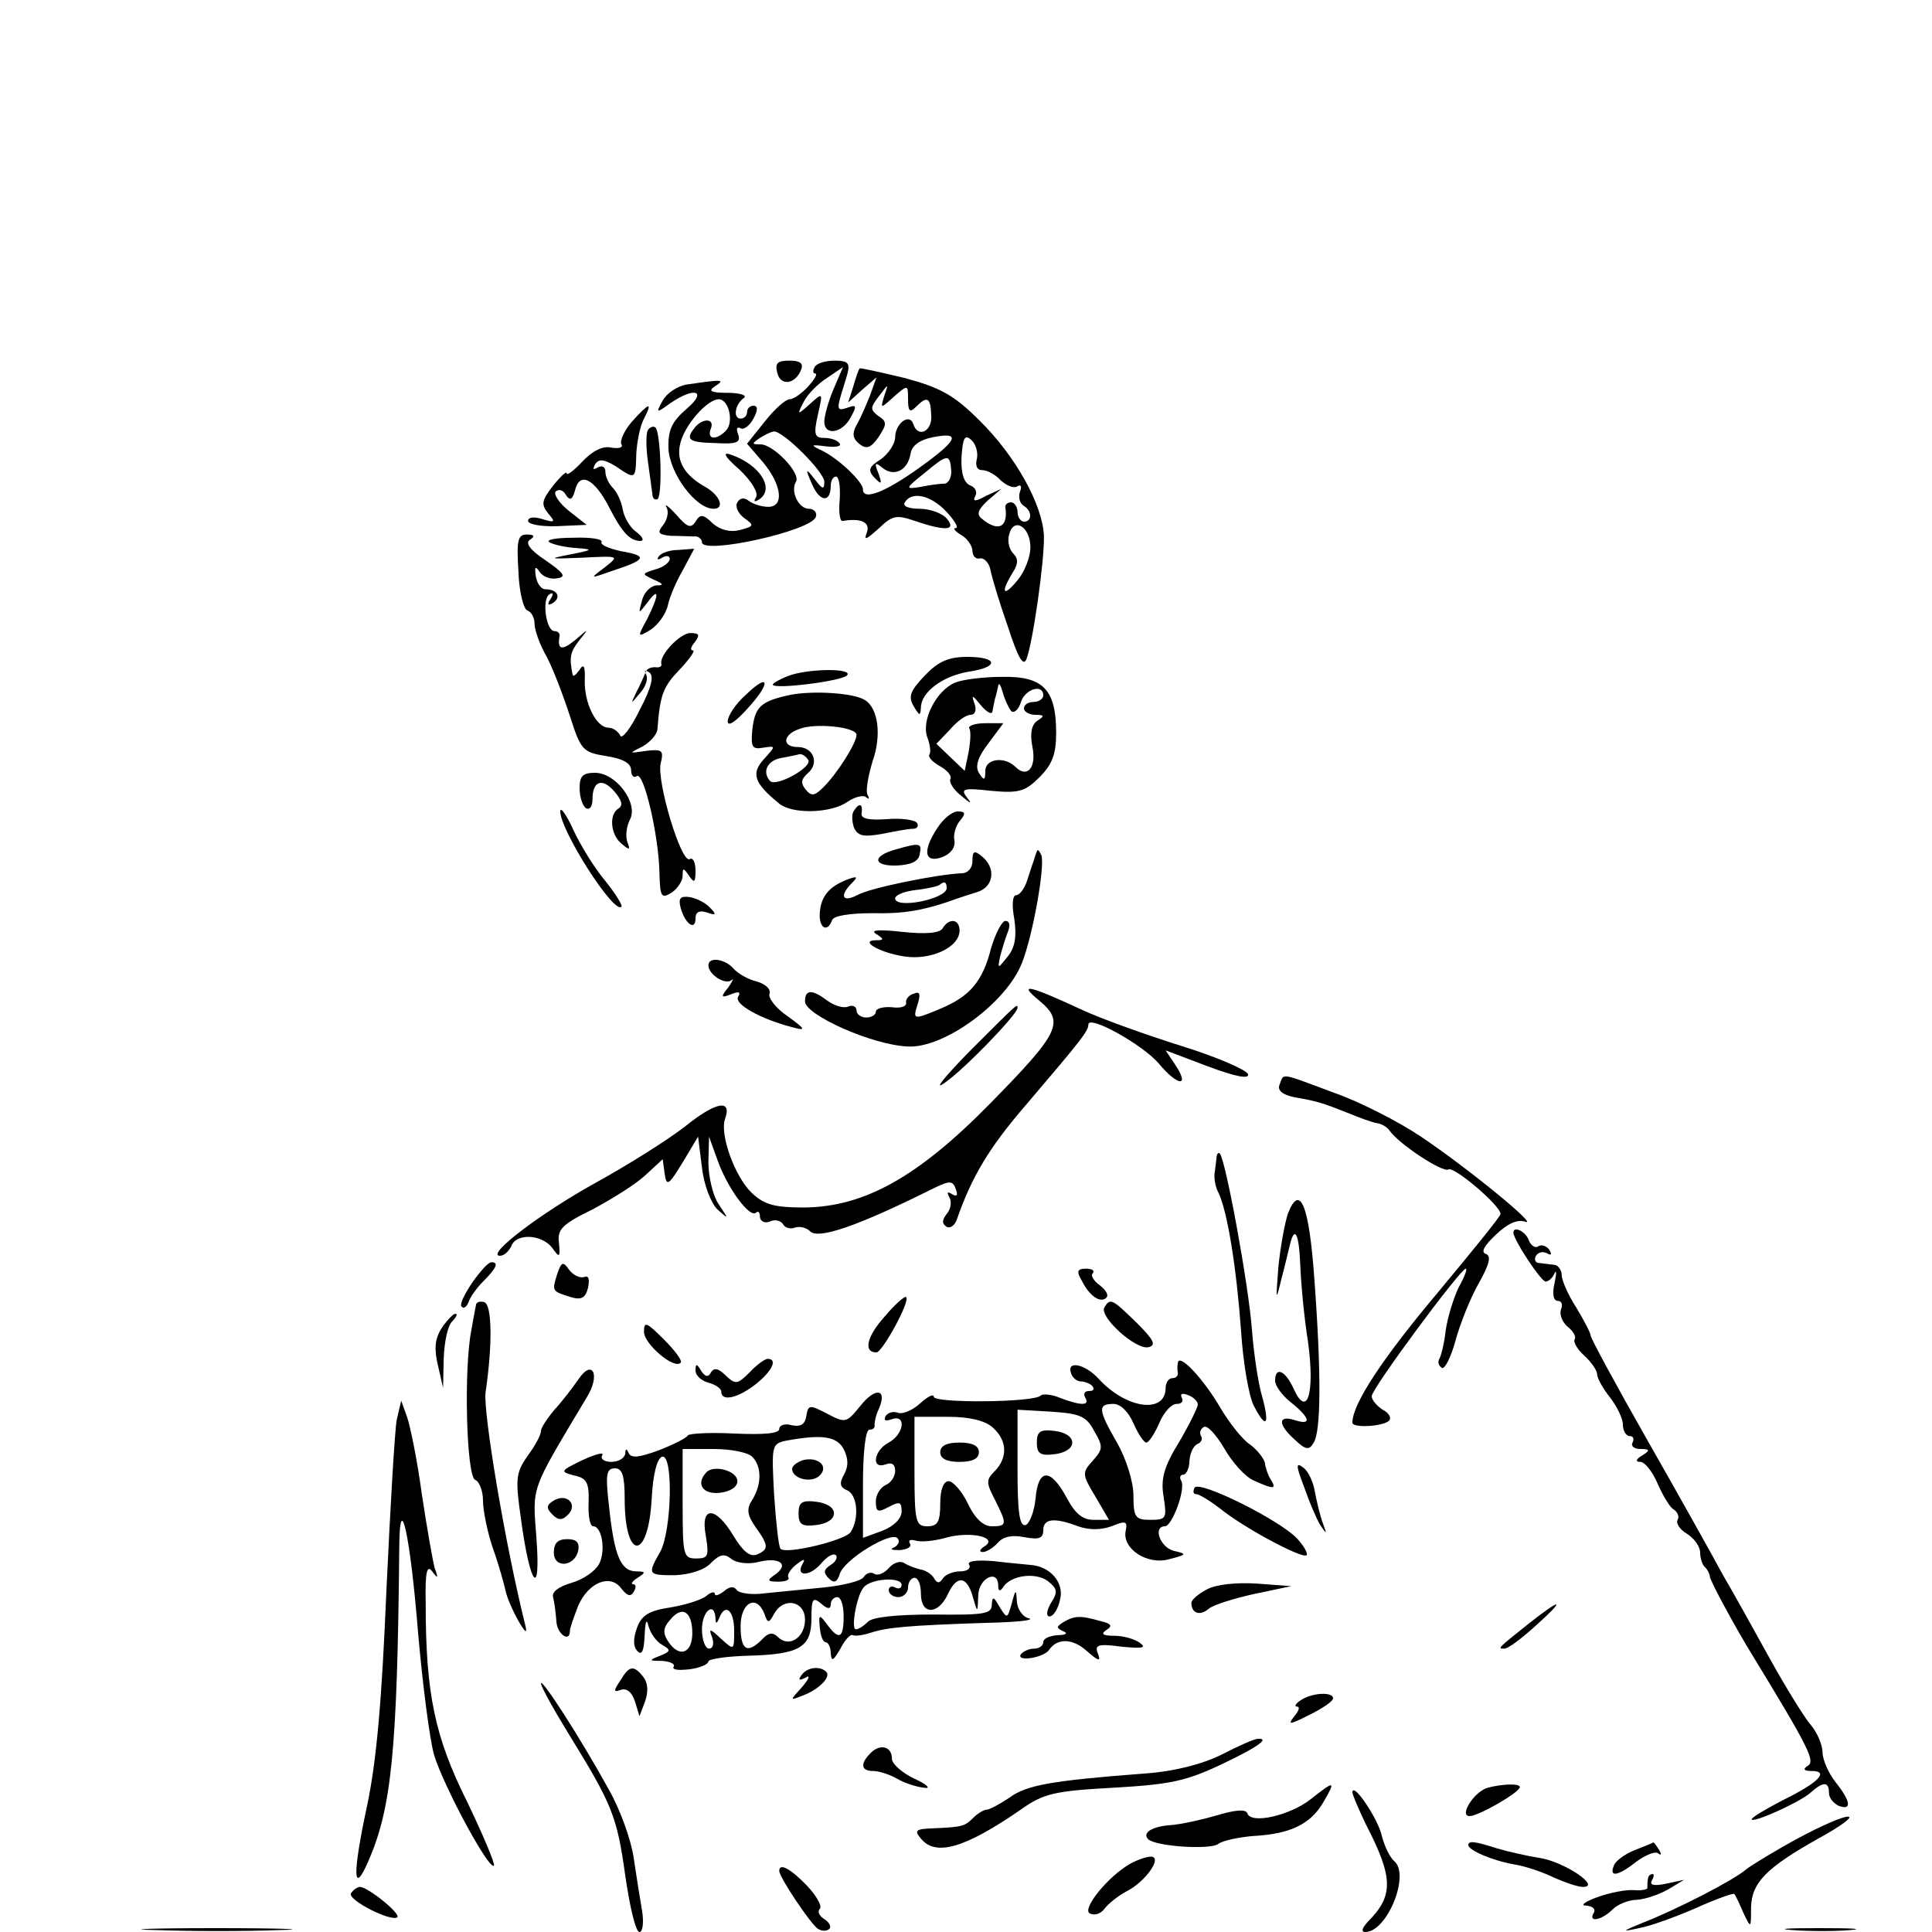 <?xml version="1.0" standalone="no"?>
<!DOCTYPE svg PUBLIC "-//W3C//DTD SVG 20010904//EN"
 "http://www.w3.org/TR/2001/REC-SVG-20010904/DTD/svg10.dtd">
<svg version="1.0" xmlns="http://www.w3.org/2000/svg"
 width="300pt" height="300pt" viewBox="0 0 300 300"
 preserveAspectRatio="xMidYMid meet">
<g transform="translate(0,300) scale(0.1,-0.1)"
fill="#000000" stroke="none">
<path d="M1207 2421 c5 -21 28 -18 37 5 4 10 -2 14 -18 14 -19 0 -23 -4 -19
-19z"/>
<path d="M1265 2430 c-3 -5 -3 -10 1 -10 4 0 -1 -9 -11 -20 -10 -11 -23 -20
-29 -20 -6 0 -23 -15 -38 -34 l-28 -35 25 -29 c29 -35 33 -69 8 -69 -10 0 -23
4 -30 9 -7 6 -14 5 -18 -2 -4 -6 1 -17 10 -24 17 -12 16 -13 -6 -19 -15 -4
-30 0 -42 10 -15 15 -20 15 -27 3 -7 -11 -13 -9 -30 11 -12 13 -19 18 -15 11
4 -7 1 -19 -5 -27 -10 -12 -8 -15 11 -17 13 0 30 -1 37 -1 6 1 12 -4 12 -9 0
-20 173 18 177 40 2 6 -3 12 -11 12 -16 0 -29 27 -20 42 8 13 -35 58 -55 58
-14 0 -14 1 -1 10 8 5 18 10 22 10 15 0 78 -63 78 -78 0 -13 -3 -12 -15 4 -14
18 -15 17 -4 -8 12 -28 29 -29 29 -2 0 8 4 14 8 14 5 0 7 -16 6 -35 -2 -19 0
-34 4 -34 29 5 44 -2 38 -18 -5 -13 -1 -11 18 6 22 21 28 22 57 12 47 -16 65
-15 49 4 -7 8 -26 15 -42 15 -17 0 -27 4 -23 10 11 18 41 11 65 -15 13 -14 19
-25 14 -25 -5 0 -1 -5 9 -11 9 -5 17 -17 17 -24 0 -8 5 -14 12 -12 6 1 14 -7
16 -18 2 -11 14 -51 27 -88 16 -49 24 -63 29 -50 10 26 28 153 27 191 -2 48
-44 124 -100 179 -40 40 -61 51 -116 66 -38 9 -69 16 -70 15 -2 -2 -6 -14 -10
-28 l-8 -25 22 20 22 19 -10 -28 c-6 -15 -15 -36 -21 -46 -7 -13 -6 -21 4 -29
11 -9 18 -7 30 10 13 20 14 24 0 33 -13 10 -13 13 1 31 15 20 15 20 8 0 -6
-20 -6 -20 15 -1 22 19 22 19 22 -4 0 -19 3 -21 12 -12 18 18 23 15 24 -13 2
-25 -21 -36 -28 -13 -6 17 -28 0 -28 -21 0 -10 -10 -25 -22 -34 -19 -12 -21
-17 -10 -29 11 -11 12 -10 6 7 -7 17 -5 18 7 8 18 -14 39 -3 43 23 2 12 14 21
34 25 45 9 40 -4 -20 -47 -53 -38 -88 -52 -88 -34 0 12 -39 49 -65 61 -17 8
-16 9 7 6 15 -2 25 0 22 4 -3 5 -13 9 -24 9 -15 0 -17 5 -10 36 8 35 8 35 -12
17 -20 -18 -21 -18 -10 3 6 12 22 28 36 37 l25 17 -15 -35 c-8 -19 -14 -41
-14 -50 0 -22 28 -18 41 7 10 18 9 20 -5 15 -14 -5 -16 -3 -12 13 3 11 9 29
12 40 4 16 1 20 -20 20 -14 0 -28 -4 -31 -10z m252 -142 c-3 -11 0 -18 8 -18
8 0 21 -7 29 -16 9 -8 20 -13 26 -9 5 3 7 0 4 -8 -3 -8 -1 -18 5 -22 14 -8 14
-25 1 -25 -5 0 -10 7 -10 15 0 8 -5 15 -10 15 -5 0 -9 -3 -9 -7 5 -32 -11 -40
-37 -18 -8 7 -5 14 10 28 l21 18 -24 -11 c-16 -9 -21 -9 -17 -1 4 6 1 14 -7
17 -10 4 -15 18 -14 44 2 30 5 36 15 27 7 -6 11 -19 9 -29z m-40 -18 c1 -11
-4 -20 -10 -21 -7 0 -23 -2 -37 -5 -25 -4 -25 -3 5 21 36 30 40 31 42 5z m123
-120 c0 -15 -9 -38 -20 -51 -22 -27 -27 -20 -8 11 9 14 10 22 1 31 -6 6 -9 19
-6 29 7 28 33 12 33 -20z"/>
<path d="M1067 2403 c-15 -2 -32 -14 -38 -25 -11 -20 -10 -20 12 -4 38 26 58
19 25 -9 -23 -20 -29 -33 -28 -62 2 -38 42 -93 70 -93 18 0 10 21 -13 34 -32
18 -45 40 -39 66 6 29 42 70 60 70 16 0 24 -36 11 -49 -16 -16 -30 -13 -23 4
6 16 -14 16 -26 0 -14 -18 -8 -22 33 -23 33 -2 40 1 35 14 -3 8 -2 12 4 9 5
-3 14 4 20 15 7 13 7 20 0 20 -5 0 -10 -4 -10 -10 0 -5 -4 -10 -10 -10 -12 0
-9 22 5 32 6 4 -6 8 -25 8 -26 0 -31 3 -20 10 17 11 12 11 -43 3z"/>
<path d="M981 2345 c-12 -14 -19 -30 -16 -35 3 -5 -4 -7 -16 -5 -13 3 -29 -5
-45 -22 -13 -14 -24 -22 -24 -18 0 4 -9 -4 -21 -19 -18 -23 -19 -29 -8 -43 12
-14 11 -15 -9 -9 -13 4 -22 3 -22 -3 0 -5 20 -9 46 -8 l45 2 -28 22 c-15 12
-24 26 -20 30 5 4 12 2 16 -6 6 -9 10 -7 14 8 7 29 30 18 53 -27 20 -39 32
-52 49 -52 6 1 2 7 -7 14 -10 7 -19 23 -21 35 -2 12 -9 27 -15 33 -7 7 -12 18
-12 26 0 7 -5 10 -12 6 -7 -4 -8 -3 -4 5 6 9 14 8 32 -3 31 -21 31 -21 32 19
1 19 6 44 12 55 14 27 8 25 -19 -5z"/>
<path d="M1006 2332 c-3 -5 -3 -27 0 -48 3 -21 6 -44 7 -51 0 -7 4 -10 8 -8 8
6 5 102 -3 111 -3 3 -9 1 -12 -4z"/>
<path d="M1148 2271 c19 -18 30 -36 26 -43 -4 -7 -3 -8 4 -4 26 16 3 54 -43
70 -14 5 -10 -3 13 -23z"/>
<path d="M805 2113 c1 -32 8 -59 14 -61 6 -2 11 -11 11 -20 0 -10 8 -33 19
-52 10 -19 26 -61 36 -92 17 -53 20 -56 56 -62 26 -4 39 -11 39 -22 0 -8 4
-13 9 -9 11 6 34 -93 35 -151 1 -37 3 -40 19 -30 9 6 17 18 17 26 0 13 1 13
10 0 8 -12 10 -10 10 8 0 13 -4 21 -9 18 -13 -8 -52 122 -45 149 5 20 2 22
-23 19 -27 -4 -27 -4 -5 7 12 7 23 19 23 28 4 53 9 65 35 92 15 16 24 29 20
29 -5 0 -3 6 3 13 8 11 7 14 -7 14 -16 0 -49 -35 -45 -48 1 -4 -3 -6 -10 -5
-7 0 -14 -3 -15 -9 -2 -5 -8 -19 -14 -30 -9 -19 -9 -19 6 -1 9 10 13 23 9 29
-3 6 -1 7 5 3 8 -5 4 -23 -15 -59 -14 -29 -28 -46 -30 -39 -3 6 -11 12 -18 12
-19 0 -38 38 -37 74 1 22 -2 26 -8 16 -6 -8 -10 -12 -11 -7 -5 26 -4 34 10 52
16 20 16 20 -6 1 -21 -17 -28 -15 -24 7 0 4 -3 7 -8 7 -13 0 -20 49 -8 57 6 4
7 1 2 -7 -6 -9 -4 -11 4 -6 13 9 6 21 -12 21 -7 0 -13 9 -15 20 -2 15 -1 17 6
7 5 -8 18 -12 27 -10 15 2 11 8 -18 28 -24 16 -32 27 -24 32 8 5 7 8 -5 8 -14
0 -16 -9 -13 -57z"/>
<path d="M853 2158 c7 -4 26 -8 42 -9 27 -2 26 -3 -10 -10 -35 -7 -33 -7 19
-5 58 3 58 3 35 -15 -24 -18 -24 -18 13 -5 52 17 54 23 13 30 -19 4 -33 10
-31 14 3 5 -17 8 -44 7 -26 0 -43 -3 -37 -7z"/>
<path d="M1023 2136 c-4 -5 -1 -6 5 -2 7 4 12 3 12 -2 0 -5 -10 -13 -22 -16
-22 -7 -22 -7 -3 -16 16 -7 16 -9 4 -9 -9 -1 -19 -11 -22 -23 -6 -22 -6 -22 8
-4 19 26 19 13 0 -25 -16 -29 -15 -29 5 -17 11 7 24 24 27 38 3 14 14 39 24
56 l17 32 -25 -2 c-14 0 -27 -5 -30 -10z"/>
<path d="M1436 1951 c-23 -24 -26 -33 -17 -48 9 -15 10 -15 11 -2 0 24 33 49
74 56 48 7 46 23 -2 23 -29 0 -45 -7 -66 -29z"/>
<path d="M1223 1950 c-13 -5 -23 -11 -23 -13 0 -8 105 5 115 14 12 12 -63 11
-92 -1z"/>
<path d="M1158 1921 c-16 -14 -28 -33 -28 -41 0 -9 12 -1 30 19 38 41 35 58
-2 22z"/>
<path d="M1483 1940 c-29 -12 -53 -59 -43 -85 4 -11 6 -23 3 -27 -2 -4 6 -12
17 -18 11 -6 18 -15 16 -19 -3 -5 4 -17 17 -27 14 -12 17 -13 9 -3 -11 14 -7
16 37 11 43 -4 53 -1 75 21 20 20 26 36 26 69 0 67 -20 88 -83 87 -29 0 -62
-4 -74 -9z m87 -44 c4 -4 11 1 15 13 6 21 35 30 35 11 0 -5 -7 -10 -15 -10 -8
0 -15 -4 -15 -10 0 -5 8 -10 18 -10 14 0 14 -2 3 -9 -9 -6 -12 -19 -8 -40 7
-33 -8 -50 -26 -32 -17 17 -47 13 -47 -6 0 -15 -2 -16 -10 -3 -6 10 -2 24 15
46 l23 31 -28 0 c-16 0 -27 -4 -25 -8 3 -4 2 -20 -1 -37 l-6 -29 -22 21 -22
21 21 22 c11 13 25 23 32 23 7 0 10 7 6 18 -5 14 -3 13 10 -3 9 -11 17 -15 18
-10 1 6 3 15 4 20 2 6 4 15 5 20 1 6 4 1 7 -10 3 -11 9 -24 13 -29z"/>
<path d="M1227 1921 c-46 -10 -55 -18 -59 -56 -2 -25 0 -29 17 -26 20 3 20 3
1 -18 -20 -22 -15 -37 23 -68 20 -18 82 -16 107 2 12 8 25 11 29 7 5 -4 5 -2
2 4 -3 6 1 29 8 52 14 40 9 82 -12 95 -17 11 -80 15 -116 8z m103 -62 c0 -13
-30 -60 -51 -81 -14 -14 -19 -15 -28 -4 -8 10 -7 16 3 25 19 16 9 41 -15 41
-25 0 -24 19 2 28 25 10 89 3 89 -9z m-75 -39 c7 -11 -49 -42 -59 -33 -13 14
-5 32 17 36 12 2 25 5 29 6 4 0 9 -3 13 -9z"/>
<path d="M900 1776 c0 -14 5 -28 10 -31 6 -3 10 3 10 14 0 28 15 34 34 12 11
-13 14 -21 7 -26 -16 -9 -13 -41 4 -55 13 -11 14 -10 9 3 -3 9 -1 24 4 34 14
25 -21 73 -54 73 -19 0 -24 -5 -24 -24z"/>
<path d="M870 1740 c0 -29 83 -160 95 -148 2 2 -9 20 -25 40 -17 20 -39 56
-50 80 -11 24 -20 36 -20 28z"/>
<path d="M1326 1741 c-4 -5 -3 -17 0 -26 6 -13 14 -15 43 -10 20 4 41 8 48 8
7 0 10 4 7 9 -3 5 -25 8 -47 6 -30 -2 -41 1 -39 10 2 14 -4 16 -12 3z"/>
<path d="M1456 1715 c-24 -36 -21 -56 7 -46 13 5 21 15 19 26 -2 9 2 23 9 31
9 11 8 14 -4 14 -8 0 -22 -11 -31 -25z"/>
<path d="M1391 1681 c-37 -10 -36 -26 1 -25 22 1 34 6 36 17 4 18 1 19 -37 8z"/>
<path d="M1510 1663 c0 -11 -7 -19 -17 -19 -40 -2 -143 -23 -162 -34 -23 -12
-28 -1 -8 19 10 10 8 11 -8 5 -28 -11 -40 -26 -42 -51 -2 -24 12 -32 19 -12 2
7 27 11 63 11 50 -1 80 4 135 24 3 1 15 5 28 9 25 8 29 37 7 55 -12 10 -15 9
-15 -7z m-40 -42 c0 -17 -80 -33 -80 -16 0 5 14 11 32 13 18 2 35 6 37 8 7 6
11 5 11 -5z"/>
<path d="M1610 1678 c-2 -5 -4 -11 -5 -15 -2 -5 -6 -18 -10 -30 -4 -13 -12
-23 -17 -23 -6 0 -7 -16 -3 -37 4 -28 1 -44 -10 -58 -16 -20 -16 -20 -12 0 3
11 8 28 12 38 4 10 3 17 -4 17 -5 0 -15 -19 -22 -42 -13 -52 -33 -75 -78 -94
-43 -18 -44 -18 -36 7 5 16 3 20 -6 16 -8 -2 -13 -9 -12 -14 1 -6 -9 -9 -22
-7 -14 1 -25 -2 -25 -7 0 -5 -7 -9 -15 -9 -8 0 -15 5 -15 11 0 6 -6 9 -13 6
-7 -3 -21 1 -32 9 -24 18 -35 18 -35 -1 0 -21 105 -68 160 -70 56 -3 153 68
177 130 17 43 36 151 30 167 -3 7 -6 10 -7 6z"/>
<path d="M1057 1590 c7 -25 23 -36 23 -16 0 10 6 13 18 9 14 -5 15 -3 5 7 -7
8 -21 15 -32 17 -15 2 -18 -2 -14 -17z"/>
<path d="M1464 1559 c-4 -8 -26 -10 -63 -6 -36 4 -50 3 -41 -3 13 -8 13 -10 1
-10 -28 0 4 -19 42 -25 42 -7 87 14 87 40 0 18 -16 20 -26 4z"/>
<path d="M1100 1501 c0 -14 26 -31 36 -23 4 4 2 -1 -5 -11 -12 -15 -12 -17 4
-11 12 5 16 4 11 -4 -6 -11 34 -34 84 -47 22 -6 22 -4 -7 17 -18 12 -31 29
-28 35 2 7 -6 15 -20 19 -13 3 -29 12 -36 20 -13 15 -39 19 -39 5z"/>
<path d="M1614 1446 c40 -33 31 -50 -77 -160 -112 -114 -195 -160 -288 -161
-46 0 -62 4 -82 23 -26 25 -50 91 -41 115 11 31 -15 26 -62 -12 -27 -21 -89
-60 -138 -87 -87 -48 -172 -113 -150 -114 7 0 14 7 18 15 7 20 46 19 63 -2 12
-17 13 -16 11 7 -3 21 5 29 52 52 30 16 67 39 82 53 l27 25 3 -22 c3 -21 6
-19 28 17 l24 40 6 -48 c3 -27 14 -55 24 -65 18 -16 18 -16 2 8 -9 13 -16 43
-16 65 l1 40 13 -36 c15 -43 50 -91 60 -82 3 3 6 1 6 -6 0 -7 7 -11 15 -8 8 4
17 2 21 -4 3 -6 12 -8 19 -5 7 2 17 0 23 -6 13 -13 75 9 184 63 32 16 37 17
42 3 4 -10 2 -13 -6 -8 -7 4 -8 3 -4 -5 4 -6 3 -18 -4 -26 -7 -9 -8 -15 0 -20
5 -3 13 2 16 12 23 66 50 111 106 176 87 102 98 116 98 126 0 16 84 -31 109
-60 29 -35 49 -38 27 -4 l-16 24 66 -25 c43 -16 64 -20 62 -12 -3 7 -49 27
-104 44 -54 17 -124 42 -154 56 -84 39 -100 42 -66 14z"/>
<path d="M1505 1367 c-38 -39 -56 -61 -39 -49 30 20 114 107 114 117 0 7 1 8
-75 -68z"/>
<path d="M1987 1316 c-4 -9 4 -16 24 -20 36 -6 46 -10 84 -25 17 -7 36 -14 43
-15 8 -1 17 -7 20 -12 15 -21 82 -65 91 -60 8 6 81 -56 81 -69 0 -4 -45 -59
-99 -124 -84 -100 -131 -171 -131 -200 0 -9 48 -6 57 3 4 4 0 12 -10 17 -9 6
-17 15 -17 21 0 12 138 198 146 198 3 0 -2 -13 -11 -29 -8 -17 -17 -46 -20
-66 -2 -19 -7 -40 -10 -45 -3 -5 -1 -11 4 -14 4 -3 14 16 21 42 7 26 23 66 36
89 17 30 20 43 11 46 -8 3 -2 13 16 30 18 17 33 24 45 20 24 -9 -91 85 -163
133 -33 22 -93 53 -133 67 -86 32 -78 31 -85 13z"/>
<path d="M1889 1202 c-1 -7 -2 -18 -3 -24 -1 -7 1 -21 6 -30 14 -29 28 -117
35 -213 3 -49 12 -103 20 -118 19 -37 25 -30 13 14 -6 19 -13 66 -16 104 -5
69 -41 265 -50 274 -2 2 -5 -1 -5 -7z"/>
<path d="M2000 1116 c-5 -15 -12 -53 -15 -84 -4 -53 -4 -54 5 -17 6 22 11 45
13 52 7 30 14 19 16 -30 1 -28 6 -83 12 -120 11 -80 -1 -120 -22 -74 -13 29
-29 36 -29 13 0 -8 11 -23 25 -34 30 -24 32 -36 5 -27 -26 8 -26 -7 1 -31 17
-16 22 -16 29 -4 11 18 12 104 1 253 -8 114 -22 151 -41 103z"/>
<path d="M2350 1086 c0 -11 43 -76 50 -76 5 0 11 6 14 13 3 6 3 0 0 -15 -4
-17 -2 -28 5 -28 6 0 8 -6 5 -13 -3 -8 2 -20 10 -27 9 -7 14 -16 11 -20 -2 -4
4 -15 15 -25 11 -10 20 -23 20 -29 0 -6 9 -22 20 -36 11 -14 20 -33 20 -42 0
-10 5 -18 11 -18 5 0 7 -4 4 -10 -3 -5 2 -10 12 -10 15 0 16 -2 3 -10 -10 -6
-11 -10 -3 -10 7 0 19 -15 27 -34 8 -18 19 -37 25 -40 6 -4 9 -11 6 -16 -3 -5
3 -15 15 -22 11 -7 20 -20 20 -29 0 -8 3 -19 8 -23 4 -4 7 -11 7 -14 0 -6 40
-80 66 -122 89 -146 98 -165 86 -172 -8 -5 -6 -8 6 -8 28 0 11 -18 -44 -45
-27 -14 -49 -27 -49 -30 0 -7 74 26 91 41 20 18 29 18 29 0 0 -8 7 -16 15 -20
21 -8 19 7 -5 37 -11 14 -20 35 -20 46 0 11 -8 30 -17 41 -10 11 -39 58 -64
103 -25 45 -58 105 -74 132 -15 28 -67 121 -116 207 -49 86 -89 160 -89 164 0
4 -10 23 -22 43 -13 20 -23 43 -23 51 0 8 -6 16 -12 16 -7 1 -18 2 -24 3 -5 0
-7 6 -4 11 4 6 11 7 17 4 7 -4 8 -2 4 5 -4 6 -12 9 -17 6 -5 -4 -12 1 -15 9
-5 14 -24 23 -24 12z"/>
<path d="M733 1008 c-12 -18 -20 -34 -16 -37 3 -4 8 0 11 8 2 7 13 22 23 32
20 20 24 29 12 29 -5 0 -18 -15 -30 -32z"/>
<path d="M865 1021 c-8 -26 -8 -26 21 -35 16 -5 23 -2 27 14 3 14 1 20 -6 17
-7 -2 -17 3 -23 11 -10 14 -12 13 -19 -7z"/>
<path d="M1680 1011 c12 -24 29 -35 38 -26 4 4 -1 12 -10 19 -10 7 -15 16 -11
19 3 4 -1 7 -11 7 -13 0 -15 -4 -6 -19z"/>
<path d="M1374 956 c-28 -31 -34 -56 -13 -56 9 0 53 80 46 86 -2 2 -17 -11
-33 -30z"/>
<path d="M739 973 c-1 -4 -4 -21 -7 -38 -12 -59 -8 -228 6 -233 6 -2 12 -17
12 -32 0 -16 7 -50 16 -76 9 -25 17 -55 19 -64 2 -10 11 -31 20 -47 10 -17 14
-21 11 -8 -32 128 -66 333 -62 363 11 75 10 136 -2 140 -7 2 -13 0 -13 -5z"/>
<path d="M1715 970 c-9 -14 48 -66 68 -62 13 3 9 11 -18 38 -38 37 -41 39 -50
24z"/>
<path d="M686 938 c-11 -17 -12 -33 -6 -58 l8 -35 1 46 c1 25 6 50 13 57 7 7
9 12 5 12 -3 0 -13 -10 -21 -22z"/>
<path d="M1000 932 c0 -19 47 -59 57 -48 3 3 -9 19 -26 36 -27 27 -31 29 -31
12z"/>
<path d="M1164 869 c-19 -19 -22 -19 -37 -5 -11 11 -18 13 -23 5 -4 -8 -9 -7
-15 2 -7 12 -9 12 -9 1 0 -8 9 -16 20 -19 11 -3 20 -9 20 -14 0 -16 26 -10 54
12 25 20 34 39 18 39 -4 0 -17 -9 -28 -21z"/>
<path d="M1829 884 c-1 -5 -1 -12 0 -16 0 -5 -3 -8 -9 -8 -5 0 -10 -7 -10 -15
0 -41 -61 -33 -104 14 -21 23 -50 29 -43 9 2 -7 9 -13 15 -13 5 0 14 -3 18 -7
4 -5 2 -8 -5 -8 -7 0 -9 -4 -6 -10 8 -13 -6 -13 -38 -1 -14 6 -28 7 -31 4 -10
-11 -166 -12 -166 -2 0 5 -9 1 -21 -10 -12 -11 -27 -17 -34 -15 -7 3 -16 1
-20 -5 -3 -7 0 -8 9 -5 24 9 20 -23 -4 -36 -23 -12 -28 -42 -5 -34 10 4 15 0
15 -10 0 -9 -7 -19 -15 -22 -8 -4 -15 -15 -15 -25 0 -17 3 -18 20 -9 17 9 20
8 20 -7 0 -11 -12 -23 -30 -30 l-30 -11 0 84 c0 49 4 84 10 84 6 0 9 3 8 8 0
4 2 15 7 25 13 31 -6 33 -29 4 -22 -27 -23 -27 -52 -12 -27 14 -29 14 -32 -4
-2 -13 -9 -17 -23 -14 -10 3 -19 0 -19 -6 0 -7 -24 -9 -70 -7 -38 2 -71 0 -72
-3 -2 -4 -22 -14 -45 -23 -30 -11 -43 -13 -47 -4 -3 7 -5 7 -5 -1 -1 -7 -10
-13 -22 -13 -11 0 -17 5 -14 10 4 6 -10 2 -30 -7 -35 -17 -36 -18 -14 -24 20
-4 24 -11 23 -42 -1 -20 2 -37 7 -37 14 0 20 -39 9 -59 -6 -11 -25 -24 -43
-29 -20 -6 -31 -14 -28 -23 2 -8 4 -24 5 -37 1 -19 21 -34 21 -14 0 4 6 21 13
39 16 36 50 50 67 26 9 -11 14 -13 19 -5 4 7 4 12 -1 12 -4 0 -1 5 7 10 13 8
13 10 -2 10 -24 0 -34 24 -42 98 -6 52 -5 62 9 62 11 0 15 -11 15 -47 0 -98
37 -97 42 1 2 36 8 61 16 64 18 5 15 -116 -3 -148 -20 -35 -19 -36 23 -36 23
1 46 8 56 19 14 14 21 15 32 6 8 -6 25 -8 39 -5 34 9 51 -2 30 -18 -15 -10
-14 -12 4 -12 11 0 18 3 15 7 -2 4 4 13 13 20 10 8 14 9 10 2 -13 -21 9 -22
27 -2 10 12 20 18 24 14 3 -3 0 -10 -8 -15 -11 -7 -12 -12 -3 -21 8 -8 13 -6
17 7 7 23 82 68 90 55 4 -5 0 -11 -6 -14 -7 -3 -3 -4 9 -4 12 1 19 5 16 10 -3
5 0 7 8 5 8 -3 29 -1 47 4 38 11 83 1 61 -13 -8 -5 -9 -9 -3 -9 6 0 17 7 24
15 8 9 22 12 41 8 22 -4 29 -2 29 11 0 18 17 20 54 6 17 -6 35 -6 52 0 22 9
25 8 22 -7 -6 -28 34 -54 68 -44 27 7 28 8 6 13 -21 6 -32 38 -13 38 11 0 33
59 25 71 -3 5 -1 9 3 9 5 0 10 10 10 22 1 13 7 24 13 26 5 2 8 8 5 12 -3 5 -1
11 4 14 5 4 19 -11 32 -33 12 -21 32 -44 46 -50 31 -14 36 -14 26 2 -4 6 -8
18 -9 26 -2 7 -12 20 -23 28 -11 7 -32 33 -46 57 -27 46 -64 85 -66 70z m31
-65 c0 -4 -13 -31 -29 -58 -24 -39 -29 -58 -24 -86 5 -33 4 -35 -21 -35 -23 0
-26 4 -26 38 0 21 -11 56 -25 81 -30 52 -31 61 -6 61 11 0 23 -12 31 -30 7
-16 16 -30 20 -30 4 0 13 14 20 30 7 17 19 30 27 30 8 0 11 4 8 10 -3 6 1 7 9
4 9 -3 16 -10 16 -15z m-161 -41 c14 -24 14 -28 -2 -46 -17 -19 -17 -21 4 -56
l21 -36 -24 0 c-17 0 -29 10 -42 35 -25 46 -44 45 -48 -2 -2 -20 -9 -38 -15
-41 -10 -3 -13 19 -13 88 l0 91 52 -3 c45 -3 55 -7 67 -30z m-157 5 c22 -20
23 -46 3 -67 -14 -14 -14 -18 0 -45 19 -38 19 -41 -5 -41 -13 0 -26 12 -37 35
-9 19 -23 35 -30 35 -8 0 -13 -13 -13 -35 0 -28 -4 -35 -20 -35 -18 0 -20 7
-20 85 l0 85 52 0 c34 0 58 -6 70 -17z m-232 -33 c7 -14 8 -26 1 -39 -8 -14
-7 -20 4 -25 16 -6 20 -43 6 -65 -9 -13 -100 -35 -109 -26 -3 3 -7 41 -10 84
-4 77 -4 79 19 84 55 10 78 7 89 -13z m-142 -12 c15 -15 15 -43 0 -67 -9 -14
-8 -23 5 -42 21 -29 21 -35 2 -43 -11 -4 -22 6 -36 29 -28 47 -52 47 -43 0 5
-31 4 -35 -15 -35 -20 0 -21 5 -21 85 l0 85 48 0 c26 0 53 -5 60 -12z"/>
<path d="M1610 760 c0 -17 5 -21 28 -18 16 2 27 9 27 18 0 9 -11 16 -27 18
-23 3 -28 -1 -28 -18z"/>
<path d="M1460 745 c0 -10 10 -15 30 -15 20 0 30 5 30 15 0 10 -10 15 -30 15
-20 0 -30 -5 -30 -15z"/>
<path d="M1248 733 c-10 -3 -18 -9 -18 -14 0 -15 30 -23 43 -10 14 14 -2 29
-25 24z"/>
<path d="M1240 650 c0 -17 5 -21 28 -18 16 2 27 9 27 18 0 9 -11 16 -27 18
-23 3 -28 -1 -28 -18z"/>
<path d="M1097 714 c-17 -18 -6 -35 21 -32 16 2 27 9 27 18 0 16 -36 26 -48
14z"/>
<path d="M898 858 c-9 -13 -25 -34 -37 -47 -11 -13 -21 -28 -21 -33 0 -6 -9
-23 -21 -39 -18 -26 -19 -35 -10 -98 14 -104 31 -125 24 -30 -6 83 -11 70 78
219 22 35 9 61 -13 28z"/>
<path d="M616 795 c-3 -16 -10 -136 -16 -265 -7 -168 -15 -263 -30 -334 -23
-107 -22 -141 2 -86 36 83 45 170 48 490 1 89 17 15 29 -133 7 -81 18 -167 25
-192 15 -49 85 -179 93 -172 2 3 -17 48 -42 100 -50 100 -64 168 -64 307 -1
49 2 61 10 50 9 -12 10 -11 4 5 -3 11 -12 62 -20 115 -7 52 -18 106 -23 120
l-9 25 -7 -30z"/>
<path d="M2025 691 c8 -23 19 -49 25 -59 10 -15 11 -15 4 3 -4 11 -9 32 -12
47 -2 15 -10 33 -18 39 -12 9 -12 4 1 -30z"/>
<path d="M1855 690 c-3 -6 -2 -10 2 -10 5 0 21 -10 37 -22 35 -29 128 -79 135
-73 2 3 -4 14 -14 25 -26 29 -153 92 -160 80z"/>
<path d="M860 670 c-12 -7 -12 -12 -2 -22 9 -9 15 -9 24 0 16 16 -2 34 -22 22z"/>
<path d="M860 589 c0 -25 33 -22 38 4 2 12 -3 17 -17 17 -15 0 -21 -6 -21 -21z"/>
<path d="M1380 565 c-7 -8 -17 -12 -22 -9 -6 4 -13 1 -17 -5 -4 -6 -32 -13
-62 -16 -30 -3 -71 -7 -91 -9 -21 -3 -40 0 -44 5 -4 6 -11 6 -20 -2 -8 -6 -14
-8 -14 -4 0 4 -6 3 -13 -3 -7 -6 -32 -14 -56 -18 -33 -5 -45 -12 -52 -32 -6
-17 -6 -29 1 -36 7 -7 10 1 11 25 1 21 3 27 6 14 3 -11 12 -24 21 -29 14 -8
14 -10 -3 -17 -18 -7 -18 -8 3 -8 13 -1 21 -5 18 -9 -3 -5 8 -6 25 -4 16 2 29
8 29 12 0 4 28 8 61 9 81 2 99 13 99 58 0 30 2 34 15 23 10 -9 15 -9 15 -1 0
6 5 11 10 11 6 0 10 -13 10 -30 0 -34 -7 -38 -26 -12 -12 16 -13 15 -11 -5 1
-13 5 -23 9 -23 4 0 8 -8 8 -17 1 -14 4 -12 15 7 7 14 16 23 19 21 4 -2 17 0
29 4 25 8 57 11 177 15 47 1 77 4 68 7 -10 2 -18 14 -19 26 -1 20 -2 20 -8 -3
-7 -24 -7 -24 -19 -5 -9 16 -11 17 -12 3 0 -14 -12 -16 -90 -15 -58 0 -95 -4
-102 -11 -7 -7 -15 -12 -19 -12 -8 0 1 52 12 65 11 14 59 17 59 4 0 -5 -4 -7
-10 -4 -5 3 -10 1 -10 -4 0 -6 7 -11 15 -11 8 0 15 7 15 15 0 8 5 15 10 15 6
0 10 -11 10 -25 0 -33 27 -33 42 0 14 30 30 28 39 -6 7 -24 7 -24 8 4 1 27 31
41 31 15 0 -9 3 -10 8 -2 12 18 50 23 69 9 15 -12 16 -17 5 -34 -7 -12 -8 -21
-2 -21 5 0 13 11 16 26 7 26 -15 52 -46 54 -8 1 -34 3 -58 6 -27 2 -41 0 -37
-6 3 -5 -3 -10 -14 -10 -11 0 -23 -5 -27 -11 -5 -8 -9 -8 -14 1 -4 6 -13 12
-21 13 -8 2 -19 6 -25 10 -7 4 -17 0 -24 -8z m-193 -71 c5 -15 7 -15 15 0 15
27 48 20 48 -9 0 -28 -25 -44 -42 -27 -8 8 -15 7 -25 -4 -23 -23 -33 -16 -33
21 0 37 25 50 37 19z m-112 -30 c0 -32 -21 -39 -38 -12 -8 12 -7 21 3 32 19
24 35 14 35 -20z m36 24 c0 -10 2 -10 6 0 9 23 23 12 23 -20 0 -31 0 -31 -20
-13 -18 17 -20 17 -14 2 3 -10 1 -17 -5 -17 -6 0 -11 14 -11 30 0 28 19 44 21
18z"/>
<path d="M1874 532 c-13 -7 -24 -16 -24 -21 0 -16 13 -21 27 -9 7 6 39 16 71
23 l57 12 -53 4 c-32 2 -63 -1 -78 -9z"/>
<path d="M2374 479 c-49 -39 -49 -39 -38 -39 6 0 27 16 48 35 48 43 42 45 -10
4z"/>
<path d="M1651 481 c-11 -7 -11 -9 0 -14 8 -3 4 -6 -8 -6 -13 -1 -23 -5 -23
-11 0 -5 -6 -10 -14 -10 -8 0 -17 -4 -21 -9 -7 -12 36 -5 44 7 13 19 37 18 59
-2 17 -15 22 -17 17 -4 -6 14 0 16 37 11 32 -3 39 -2 28 6 -8 6 -26 11 -40 11
-18 0 -21 3 -12 9 10 6 8 10 -10 14 -31 9 -40 8 -57 -2z"/>
<path d="M963 390 c-11 -16 -10 -18 1 -14 9 3 17 -3 22 -18 l7 -23 9 24 c5 15
4 28 -3 37 -15 19 -22 18 -36 -6z"/>
<path d="M1244 398 c-5 -7 -3 -8 7 -3 8 5 5 -2 -5 -14 -20 -22 -20 -22 0 -14
25 9 45 29 37 37 -10 10 -31 7 -39 -6z"/>
<path d="M840 386 c0 -5 20 -41 44 -80 67 -109 74 -126 87 -219 7 -48 16 -87
22 -87 5 0 7 15 4 33 -3 17 -9 55 -13 82 -4 28 -21 75 -38 105 -45 82 -106
176 -106 166z"/>
<path d="M2020 360 c-8 -5 -11 -10 -6 -10 5 0 3 -7 -5 -16 -10 -13 -6 -12 24
3 20 10 37 21 37 26 0 10 -32 9 -50 -3z"/>
<path d="M1896 275 c-31 -15 -74 -26 -120 -29 -144 -11 -182 -18 -208 -37 -15
-10 -31 -19 -36 -19 -4 0 -14 -6 -20 -12 -14 -14 -17 -15 -63 -17 -27 -1 -30
-3 -19 -16 23 -28 68 -15 155 45 35 25 52 29 143 34 88 5 113 10 168 36 59 28
76 41 57 40 -5 0 -30 -11 -57 -25z"/>
<path d="M1352 278 c-17 -17 -15 -28 4 -28 8 0 25 -5 37 -12 12 -7 31 -13 42
-14 11 -2 5 5 -15 14 -19 9 -35 23 -35 31 0 19 -18 24 -33 9z"/>
<path d="M2035 206 c-32 -25 -92 -39 -98 -22 -2 7 -18 6 -48 -3 -24 -7 -56
-14 -71 -15 -29 -2 -45 -12 -35 -22 11 -11 97 -17 109 -7 7 5 31 10 53 12 58
3 89 18 109 51 21 36 19 36 -19 6z"/>
<path d="M2310 224 c-21 -6 -45 -44 -28 -44 14 0 78 37 78 45 0 6 -27 5 -50
-1z"/>
<path d="M2100 217 c0 -4 10 -27 21 -50 43 -83 43 -111 3 -151 -9 -10 -11 -16
-4 -16 34 0 70 89 45 110 -7 6 -15 23 -19 38 -5 26 -45 86 -46 69z"/>
<path d="M2791 145 c-35 -19 -71 -41 -80 -48 -18 -16 -107 -62 -161 -83 -32
-13 -32 -14 -5 -8 17 3 56 17 88 31 31 14 59 24 60 22 2 -2 8 -15 14 -29 12
-25 12 -25 12 8 1 39 24 62 106 108 33 18 53 33 45 33 -8 1 -44 -15 -79 -34z"/>
<path d="M2280 135 c0 -8 37 -24 71 -30 19 -3 47 -13 63 -21 16 -7 36 -14 44
-14 29 0 -29 39 -67 45 -20 3 -50 10 -67 15 -34 11 -44 12 -44 5z"/>
<path d="M2538 127 c-15 -6 -30 -17 -32 -24 -8 -19 7 -16 36 7 14 10 29 16 33
12 5 -4 5 -1 1 6 -4 6 -8 12 -9 11 -1 -1 -14 -6 -29 -12z"/>
<path d="M1755 106 c-35 -20 -75 -70 -63 -77 7 -4 17 -1 23 7 6 8 21 20 34 27
30 15 57 54 38 54 -7 0 -21 -5 -32 -11z"/>
<path d="M1210 95 c0 -10 49 -83 60 -90 6 -4 14 -4 18 0 3 3 0 10 -8 15 -8 5
-11 12 -7 16 4 4 -5 20 -20 36 -25 26 -43 36 -43 23z"/>
<path d="M2559 83 c-1 -5 -1 -11 -1 -14 1 -3 -9 -5 -21 -4 -12 1 -38 -4 -57
-11 -19 -7 -27 -13 -17 -13 10 -1 15 -5 12 -11 -10 -16 12 -12 29 5 8 8 25 15
38 15 13 1 34 8 48 16 l25 15 -28 -6 c-19 -4 -26 -2 -22 5 3 5 4 10 1 10 -3 0
-7 -3 -7 -7z"/>
<path d="M545 60 c-6 -10 63 -45 72 -37 5 6 -46 47 -58 47 -4 0 -11 -5 -14
-10z"/>
<path d="M243 3 c54 -2 139 -2 190 0 51 1 7 3 -98 3 -104 0 -146 -2 -92 -3z"/>
<path d="M2783 3 c26 -2 67 -2 90 0 23 2 2 3 -48 3 -49 0 -68 -1 -42 -3z"/>
</g>
</svg>
